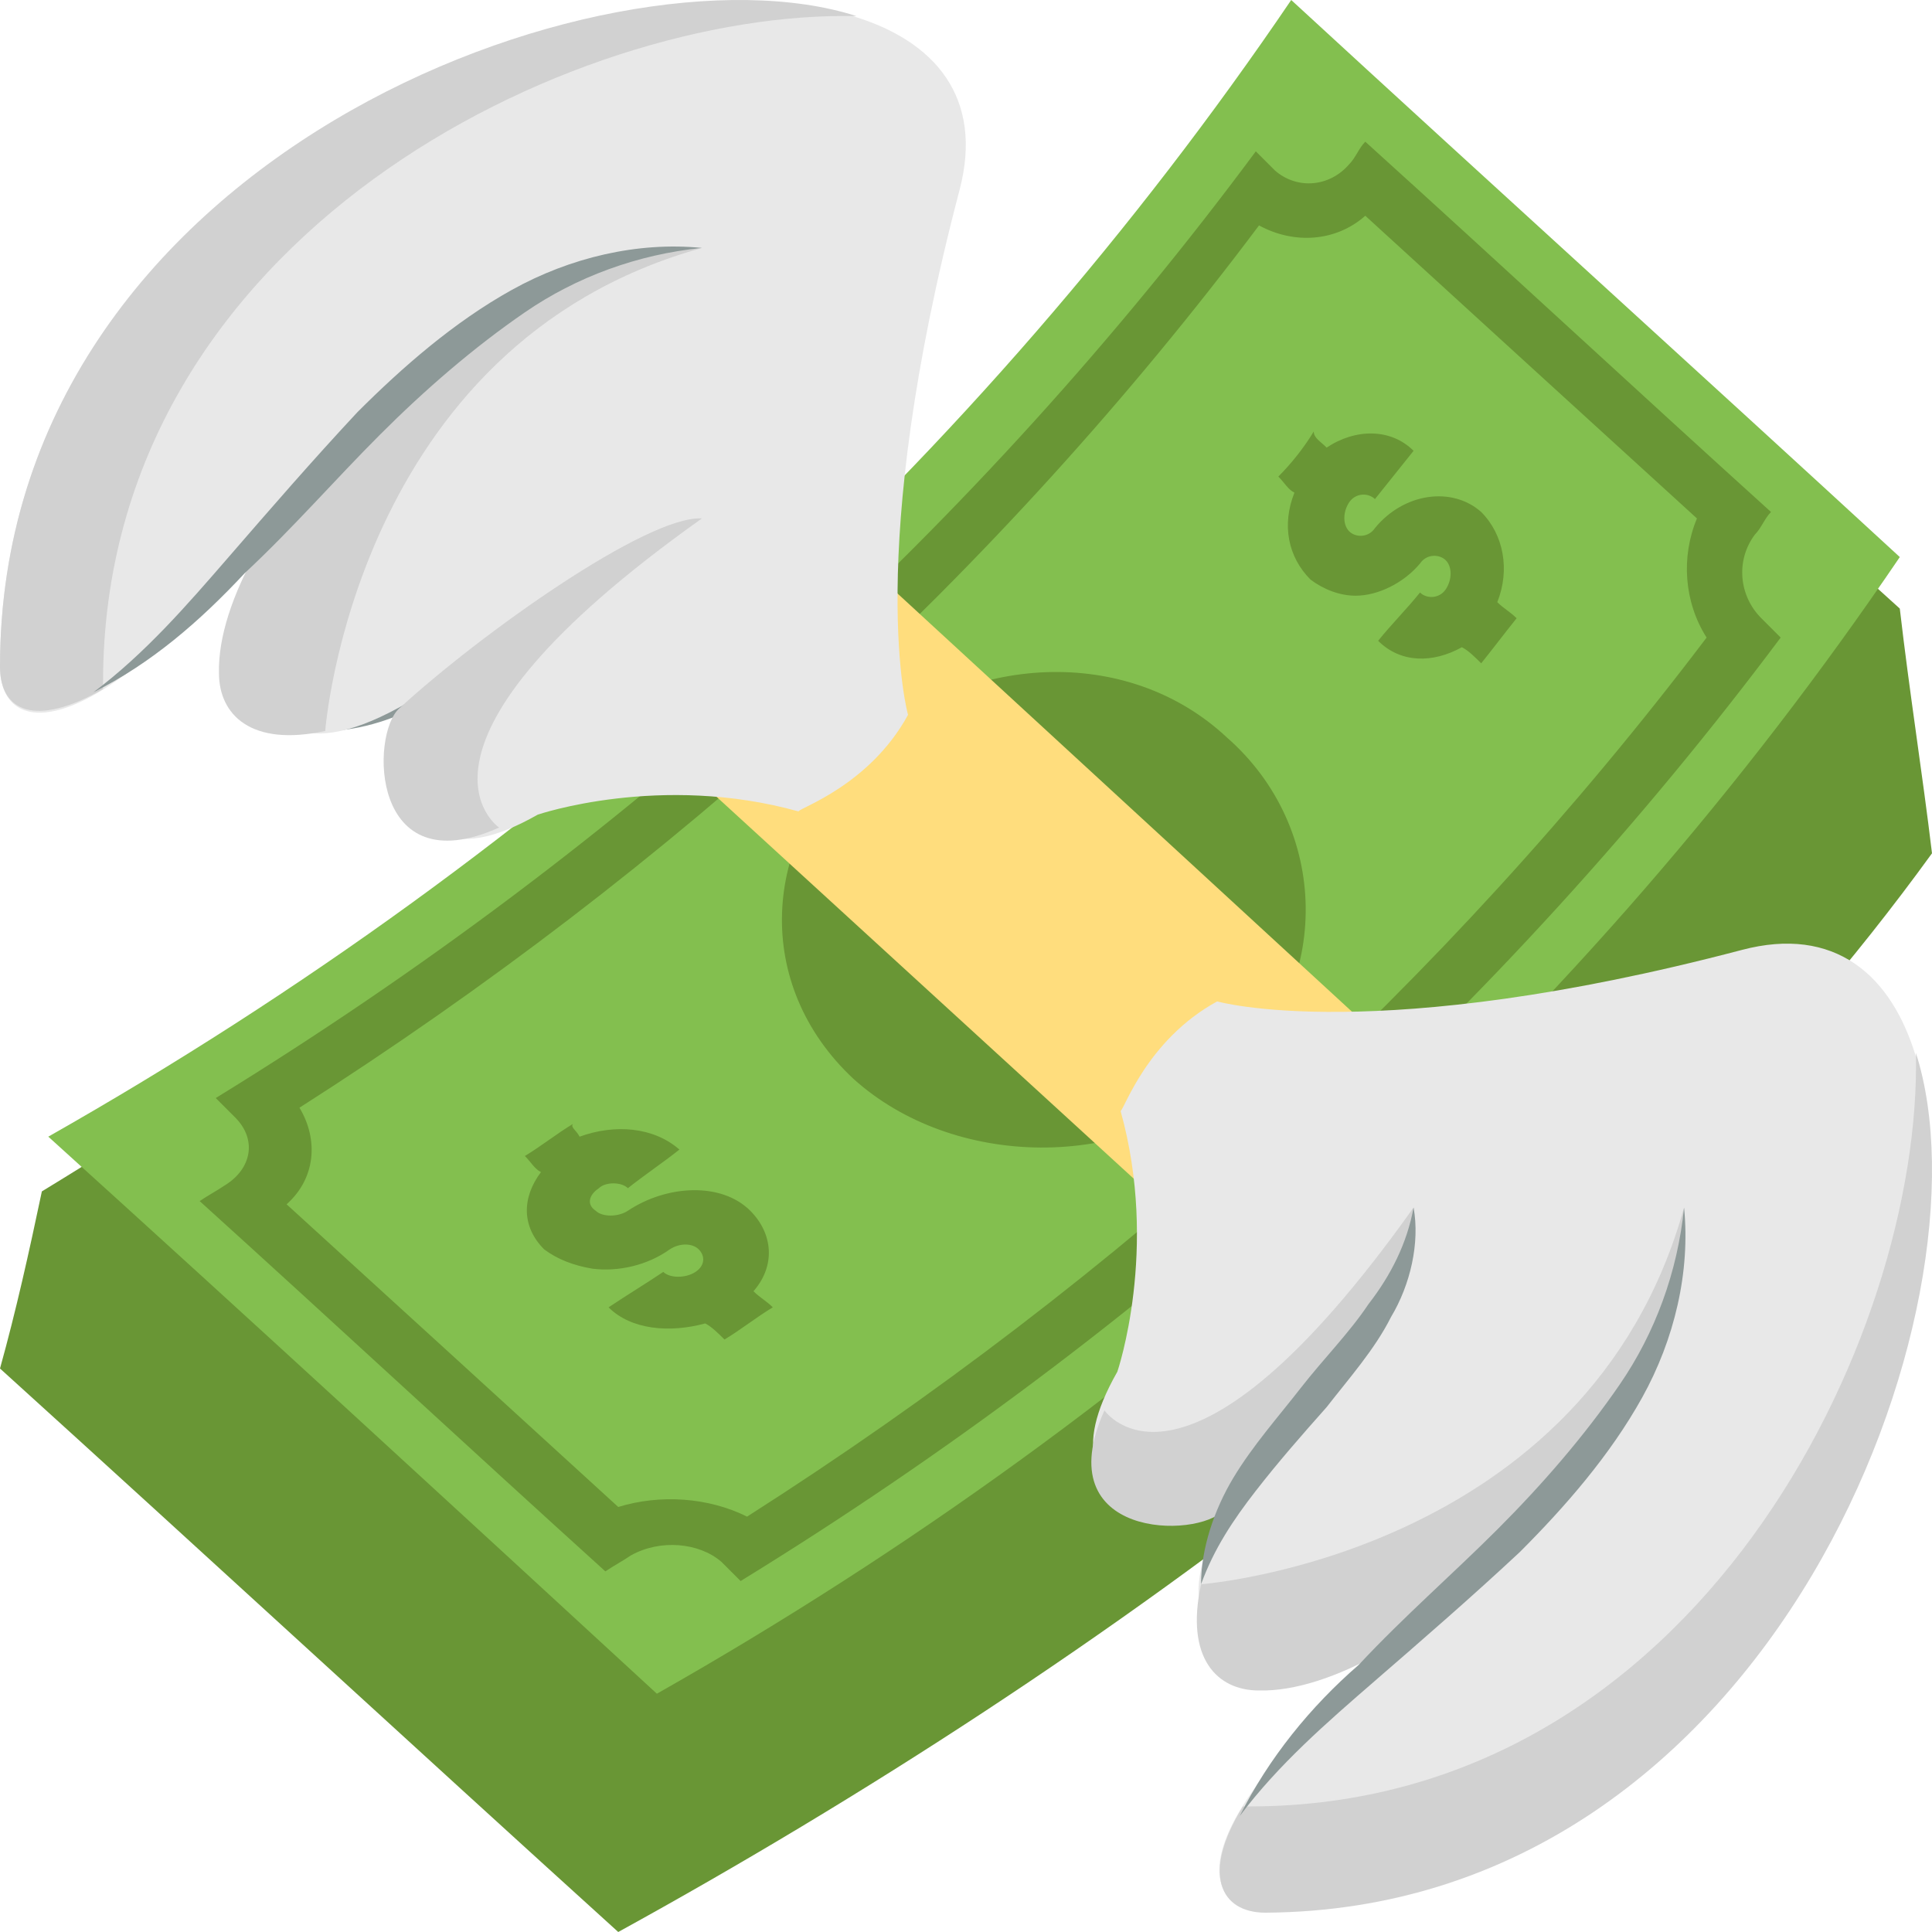 <svg width="349" height="349" viewBox="0 0 349 349" fill="none" xmlns="http://www.w3.org/2000/svg">
<path d="M343.183 109.935C307.12 77.362 271.057 44.207 234.993 11.634C182.062 91.904 92.485 163.449 7.562 215.217C5.235 226.269 2.908 236.739 0 247.209C37.227 280.945 74.453 315.264 111.68 349C199.512 300.722 292.578 232.085 349 154.142C347.255 139.6 344.928 125.059 343.183 109.935Z" fill="#699635"/>
<path d="M118.66 305.957C82.015 272.22 45.37 238.483 8.725 205.328C100.046 153.56 176.826 83.178 233.248 0C269.893 33.737 306.538 66.892 343.183 100.628C286.761 183.807 209.981 254.188 118.66 305.957" fill="#83BF4F"/>
<path d="M109.354 283.856C84.924 261.752 60.495 239.067 36.065 216.964C37.809 215.801 38.973 215.219 40.718 214.056C45.371 211.147 46.535 205.912 42.463 201.841L38.973 198.351C112.844 152.981 176.828 94.814 226.851 27.341L230.341 30.831C234.413 34.321 240.229 33.739 243.719 29.667C244.883 28.504 245.464 26.759 246.628 25.596C271.058 47.699 295.488 70.384 319.918 92.487C318.754 93.651 318.173 95.396 317.009 96.559C313.519 101.212 314.101 107.611 318.173 111.682L321.663 115.172C271.639 182.064 207.656 240.231 133.784 285.601L130.294 282.111C126.223 278.621 119.243 278.039 114.008 280.947C112.263 282.111 111.099 282.692 109.354 283.856V283.856ZM51.77 217.546C71.546 235.577 91.323 253.609 111.681 272.222C119.243 269.896 127.968 270.477 134.948 273.967C202.421 230.924 261.169 177.411 308.284 115.172C304.213 108.774 303.631 100.631 306.539 93.651C286.763 75.619 266.986 57.587 246.628 38.974C241.393 43.627 233.831 44.209 227.433 40.719C180.318 103.539 121.569 157.052 54.096 200.096C57.586 205.912 57.005 212.892 51.77 217.546" fill="#699635"/>
<path d="M104.699 205.33C111.097 203.004 118.077 203.585 122.731 207.657C119.822 209.984 116.332 212.31 113.424 214.637C112.261 213.474 109.352 213.474 108.189 214.637C106.444 215.8 105.862 217.545 107.607 218.709C108.771 219.872 111.679 219.872 113.424 218.709C120.404 214.055 130.292 213.474 135.527 218.709C139.599 222.78 140.181 228.597 136.109 233.25C137.272 234.414 138.436 234.995 139.599 236.159C136.691 237.904 133.782 240.23 130.874 241.975C129.711 240.812 128.547 239.649 127.384 239.067C120.986 240.812 114.006 240.23 109.934 236.159C113.424 233.832 116.332 232.087 119.822 229.76C120.986 230.924 123.894 230.924 125.639 229.76C127.384 228.597 127.384 226.852 126.221 225.689C125.057 224.525 122.731 224.525 120.986 225.689C116.914 228.597 111.679 229.76 107.026 229.179C103.536 228.597 100.627 227.434 98.3 225.689C94.229 221.617 94.229 216.382 97.719 211.729C96.555 211.147 95.974 209.984 94.811 208.82C97.719 207.075 100.627 204.749 103.536 203.004C102.954 203.585 104.117 204.167 104.699 205.33V205.33ZM239.646 80.854C244.881 77.364 251.279 77.364 255.351 81.435L248.371 90.16C247.207 88.997 244.881 88.997 243.717 90.742C242.554 92.487 242.554 94.814 243.717 95.977C244.881 97.14 247.207 97.14 248.371 95.395C253.606 88.997 262.331 87.834 267.566 92.487C271.637 96.559 272.801 102.957 270.474 108.774C271.637 109.937 272.801 110.519 273.964 111.682C271.637 114.59 269.892 116.917 267.566 119.825C266.402 118.662 265.239 117.499 264.076 116.917C258.841 119.825 253.024 119.825 248.952 115.754C251.279 112.845 254.187 109.937 256.514 107.029C257.677 108.192 260.004 108.192 261.167 106.447C262.331 104.702 262.331 102.375 261.167 101.212C260.004 100.049 257.677 100.049 256.514 101.794C253.606 105.284 248.952 107.61 244.881 107.61C241.972 107.61 239.064 106.447 236.737 104.702C232.666 100.63 231.502 94.814 233.829 88.997C232.666 88.415 232.084 87.252 230.921 86.089C233.247 83.762 235.574 80.854 237.319 77.945C237.319 79.109 238.482 79.69 239.646 80.854V80.854ZM222.196 194.86C203.582 211.729 172.172 211.147 154.141 194.86C136.109 177.992 137.272 151.817 155.886 134.949C174.499 118.08 203.582 116.335 221.614 133.204C240.227 149.49 240.809 177.992 222.196 194.86Z" fill="#699635"/>
<path d="M115.169 130.874L225.104 231.502C237.901 221.032 249.534 209.98 261.167 198.347L151.814 97.719C140.181 108.77 127.966 119.822 115.169 130.874Z" fill="#FFDD7D"/>
<path d="M225.686 275.71C237.901 266.403 250.116 256.515 261.749 246.627V197.767C250.116 209.4 237.901 220.452 225.686 230.922V275.71" fill="#DBB471"/>
<path d="M58.746 132.037C65.144 129.71 70.379 126.22 75.614 122.149C80.849 118.077 85.503 114.005 90.738 109.352C95.973 105.28 101.208 100.627 107.024 97.719C112.841 94.229 120.403 92.484 126.801 93.647C120.403 94.81 114.586 97.719 109.351 101.79C104.116 105.28 99.463 109.934 94.228 114.005C88.993 118.077 83.758 122.73 77.941 126.22C72.124 129.71 65.144 132.037 58.746 132.037" fill="#8D9998"/>
<path d="M219.872 180.896C219.872 180.896 248.373 189.039 314.683 171.589C380.993 154.139 349.583 344.926 228.597 344.926C215.218 344.926 214.637 328.057 251.863 297.811C251.863 297.811 199.513 310.026 222.198 271.054C222.198 271.054 184.972 277.452 201.84 247.787C201.84 247.787 209.402 225.684 202.422 200.672C203.003 200.672 207.075 187.876 219.872 180.896" fill="#E8E8E8"/>
<path d="M346.093 190.206C347.256 241.393 306.539 326.316 225.688 326.316H224.524C216.963 338.531 220.453 345.511 228.596 345.511C320.499 344.929 360.634 235.576 346.093 190.206Z" fill="#D1D1D1"/>
<path d="M304.211 218.125C286.761 280.945 216.961 286.18 216.961 286.18C214.053 299.558 219.87 305.375 227.431 305.375C253.025 305.957 300.721 263.495 304.211 218.125ZM255.351 218.125C214.053 276.292 199.511 254.77 199.511 254.77C189.041 278.037 216.38 278.037 221.033 272.802C234.411 258.26 255.933 228.013 255.351 218.125Z" fill="#D1D1D1"/>
<path d="M223.941 328.06C230.921 318.753 239.646 311.192 248.371 303.63C257.096 296.068 265.821 288.507 274.546 280.363C282.689 272.22 290.833 262.913 296.649 252.443C302.466 241.973 305.374 229.758 304.211 218.125C303.048 229.758 298.976 240.81 292.578 250.117C286.179 259.423 278.618 268.148 270.474 276.292C262.331 284.435 253.606 291.997 245.463 300.722C236.738 308.283 229.176 317.59 223.941 328.06V328.06ZM216.961 286.18C219.288 279.782 222.778 274.547 226.849 269.312C230.921 264.077 234.993 259.423 239.646 254.188C243.718 248.953 248.371 243.718 251.279 237.902C254.769 232.085 256.514 224.523 255.351 218.125C254.188 224.523 251.279 230.34 247.208 235.575C243.718 240.81 239.064 245.463 234.993 250.698C230.921 255.933 226.268 261.168 222.778 266.985C219.288 272.802 216.961 279.782 216.961 286.18" fill="#8D9998"/>
<path d="M164.03 129.128C164.03 129.128 155.887 100.626 173.337 34.316C190.787 -31.994 0 -0.584 0 120.403C0 133.781 16.868 134.363 47.115 97.136C47.115 97.136 34.9 149.486 73.872 126.801C73.872 126.801 67.473 164.028 97.138 147.16C97.138 147.16 119.242 139.598 144.253 146.578C144.253 145.996 157.05 141.925 164.03 129.128" fill="#E8E8E8"/>
<path d="M154.723 2.907C103.537 1.744 18.613 42.461 18.613 123.312V124.476C6.398 131.456 0 128.547 0 120.404C0 28.501 109.353 -11.634 154.723 2.907Z" fill="#D1D1D1"/>
<path d="M126.803 44.789C63.983 62.239 58.748 132.039 58.748 132.039C45.37 134.947 39.553 129.131 39.553 121.569C38.971 95.976 81.433 48.279 126.803 44.789ZM126.803 93.649C68.636 134.947 90.158 149.489 90.158 149.489C66.891 159.959 66.891 132.621 72.126 127.967C86.668 114.589 116.914 93.067 126.803 93.649Z" fill="#D1D1D1"/>
<path d="M16.871 125.057C26.178 118.077 33.739 109.352 41.301 100.627C48.863 91.902 56.424 83.177 64.568 74.452C72.711 66.309 82.018 58.165 92.488 52.349C102.958 46.532 115.173 43.624 126.806 44.787C115.173 45.95 104.121 50.022 94.814 56.42C85.508 62.819 76.783 70.38 68.639 78.524C60.496 86.667 52.934 95.392 44.209 103.535C36.066 112.26 27.341 119.822 16.871 125.057" fill="#8D9998"/>
</svg>
